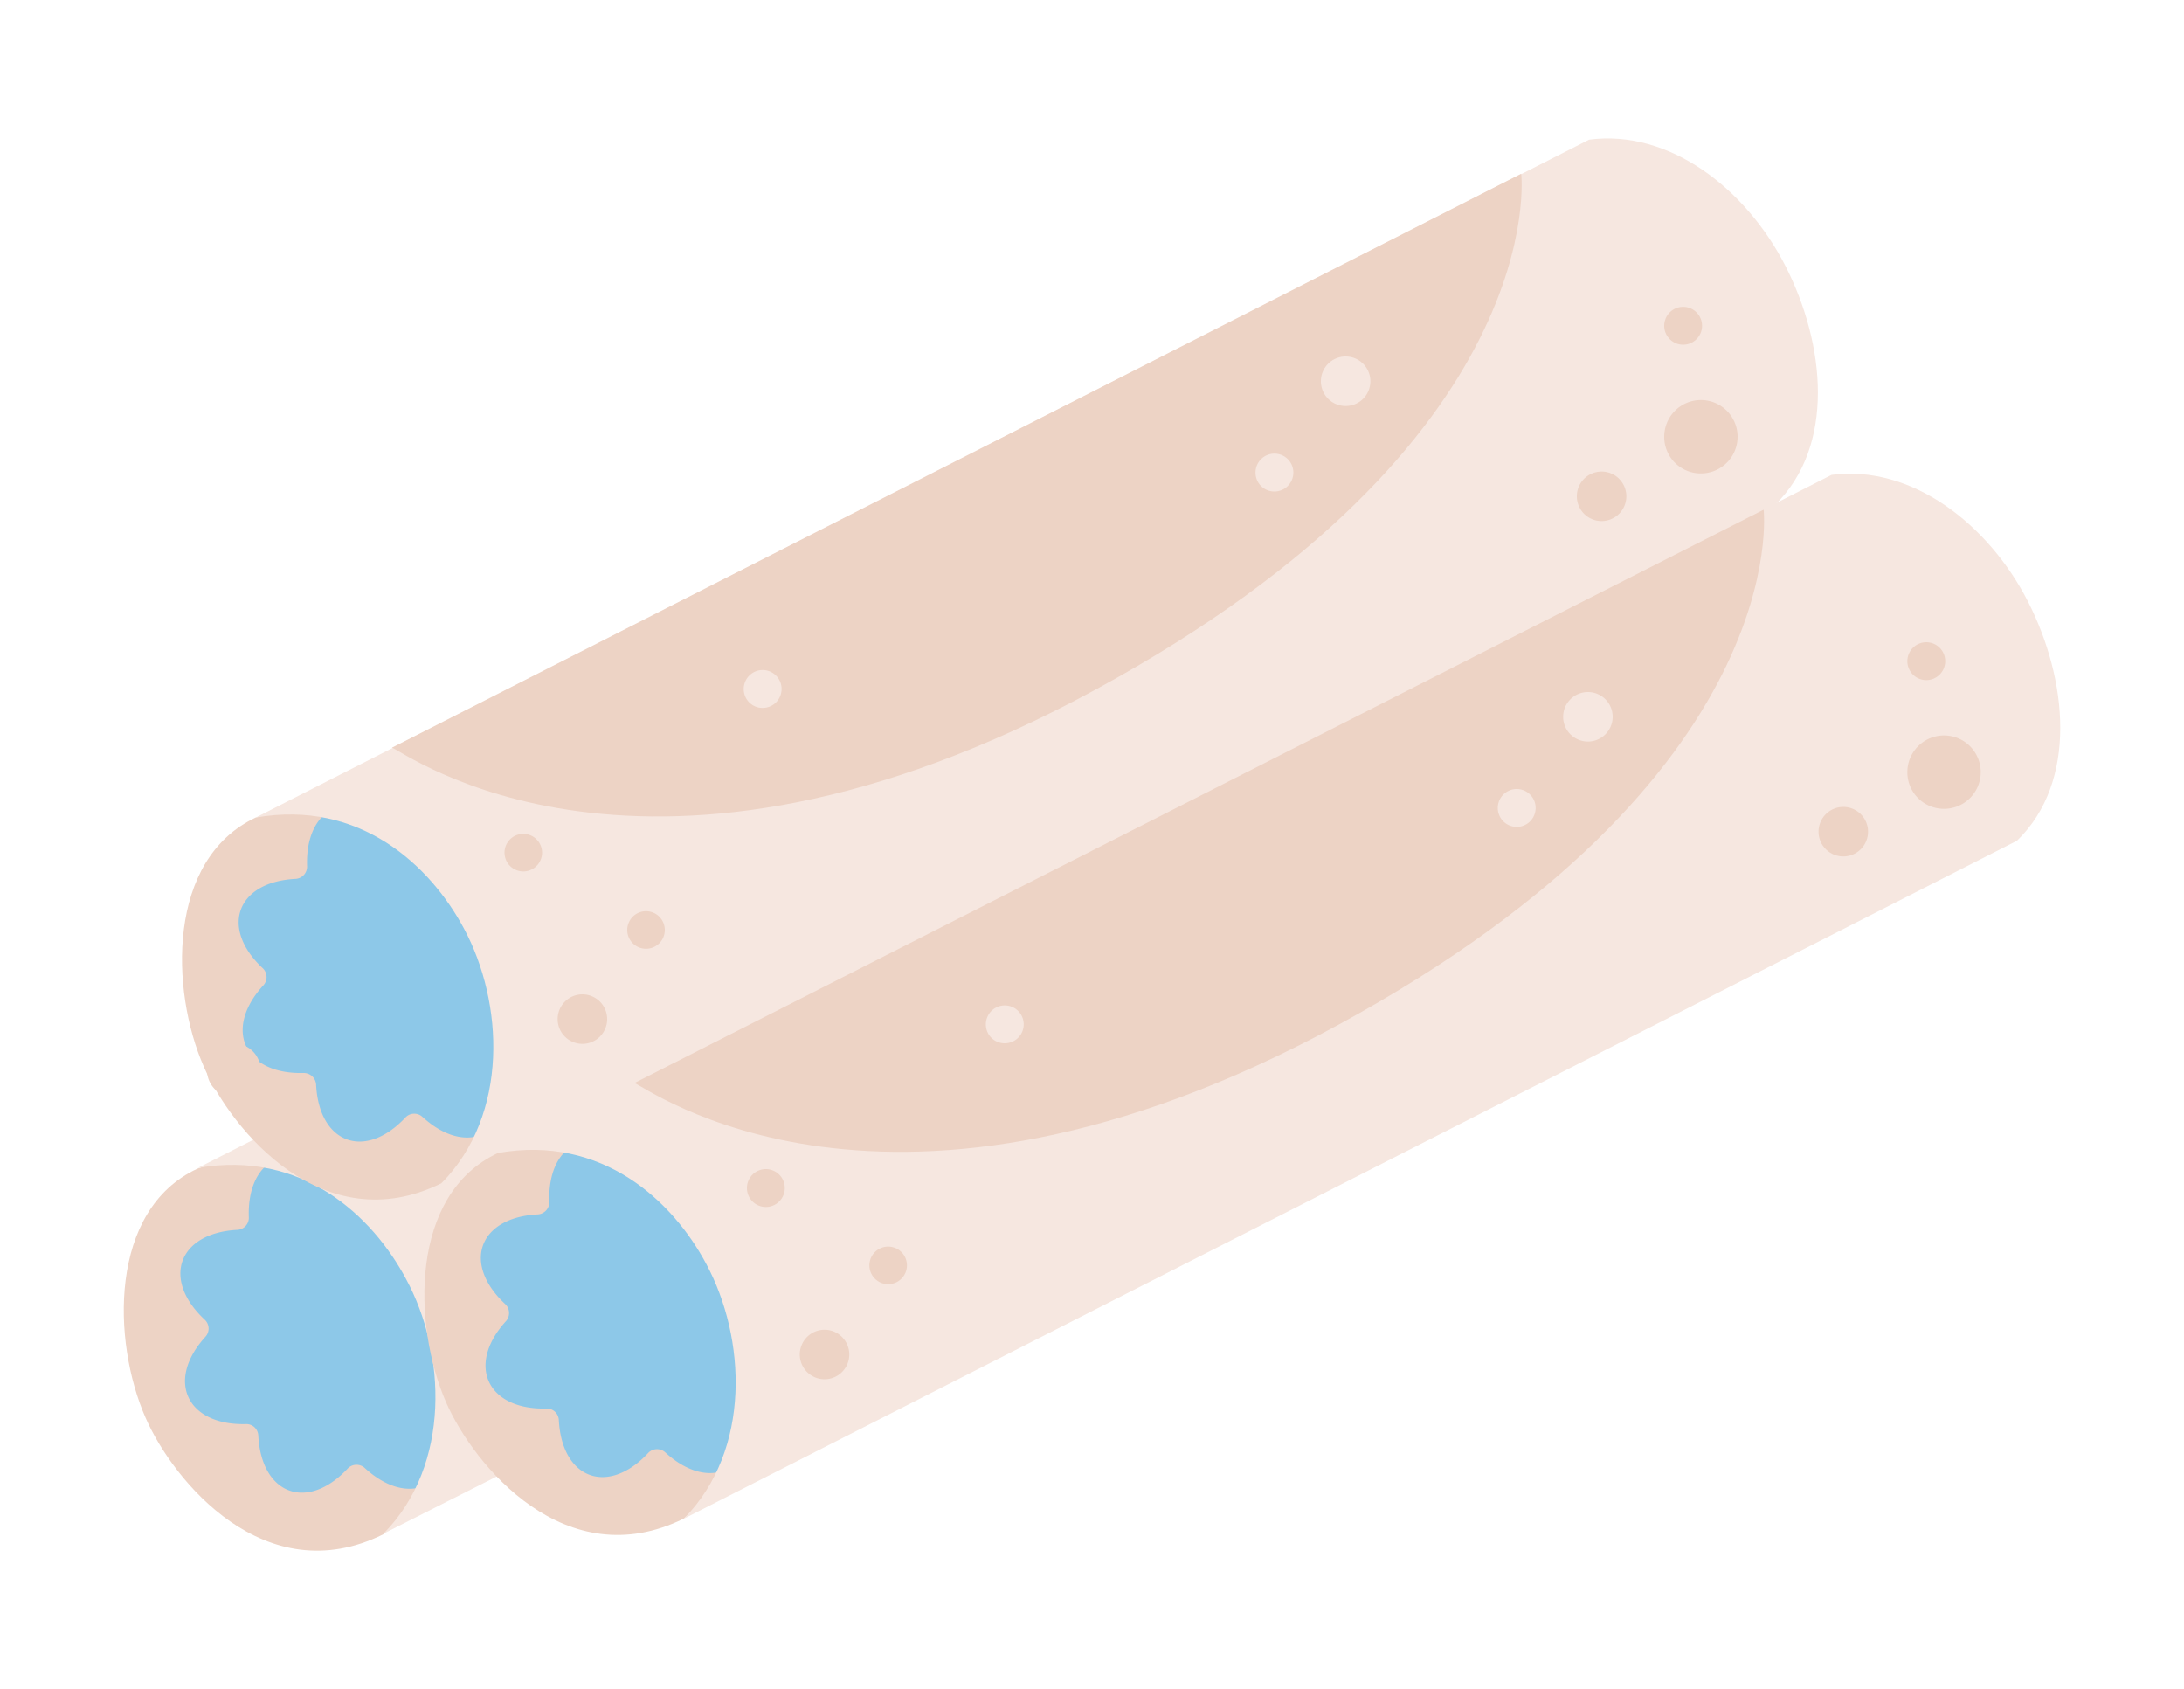 <svg id="Capa_1" data-name="Capa 1" xmlns="http://www.w3.org/2000/svg" viewBox="0 0 150 116"><path d="M13.56,80.25C7.47,83.07,7.69,92.11,10,97.36c1.9,4.35,8.22,12,16.32,8,5.22-4.33,4.68-12.68,2-17.73C26,83.31,20.11,78,13.56,80.25Z" style="fill:#edd3c5"/><path d="M34,89.84c2.73-3,1.3-6.09-2.77-6a.85.85,0,0,1-.87-.78c-.2-4.08-3.38-5.24-6.16-2.25a.83.83,0,0,1-1.16,0c-3-2.73-6.09-1.3-5.95,2.77a.83.83,0,0,1-.78.87c-4.07.21-5.23,3.39-2.25,6.17a.83.83,0,0,1,.05,1.17c-2.73,3-1.3,6.09,2.77,6a.82.82,0,0,1,.86.78c.21,4.08,3.39,5.24,6.16,2.25a.84.84,0,0,1,1.17,0c3,2.74,6.09,1.31,5.95-2.77a.84.84,0,0,1,.78-.87C35.82,97,37,93.79,34,91A.84.84,0,0,1,34,89.84Z" style="fill:#8dc8e8"/><path d="M44.79,96c-.35-.62-.7-1.25-1.06-1.86L42.44,92c-1.08-1.73-2.19-3.45-3.29-5.17C38.56,85.9,38,85,37.39,84l-1-1.67-.61-1c-2-3.14-4.1-6.21-6.25-9.23l-15.94,8.1c7.17-1.26,12,3.31,14.3,7.63,2.72,5,3.13,12.74-1.55,17.48L44.79,96Z" style="fill:#f6e7e0"/><path d="M17.56,56.14C11.47,59,11.69,68,14,73.25c1.9,4.36,8.22,12,16.32,8,5.22-4.33,4.68-12.68,2-17.74C30,59.2,24.12,53.92,17.56,56.14Z" style="fill:#edd3c5"/><path d="M38,65.74c2.73-3,1.3-6.1-2.77-6a.84.84,0,0,1-.87-.78c-.2-4.08-3.38-5.23-6.16-2.25a.82.82,0,0,1-1.16,0c-3-2.74-6.09-1.3-5.95,2.77a.84.84,0,0,1-.78.87c-4.07.2-5.23,3.38-2.24,6.16a.84.84,0,0,1,0,1.17c-2.73,3-1.3,6.1,2.77,6a.85.85,0,0,1,.87.79c.2,4.07,3.38,5.23,6.16,2.24a.83.83,0,0,1,1.16,0c3,2.73,6.09,1.3,5.95-2.77a.83.83,0,0,1,.78-.87C39.82,72.86,41,69.68,38,66.9A.83.83,0,0,1,38,65.74Z" style="fill:#8dc8e8"/><path d="M109.14,9.59,17.56,56.14c7.17-1.26,12,3.31,14.31,7.63,2.72,5.06,3.12,12.75-1.56,17.49L121.88,34.7c4.21-4.07,3.47-11.09.76-16.41S114.66,8.86,109.14,9.59Z" style="fill:#f6e7e0"/><path d="M26.92,51.34c.73.19,17.43,12.81,48.35-4,31.36-17.06,29.21-35.41,29.21-35.41Z" style="fill:#edd3c5"/><path d="M116.82,32.51A2.52,2.52,0,1,0,114.3,30,2.51,2.51,0,0,0,116.82,32.51Z" style="fill:#edd3c5"/><path d="M115.59,23.67a1.3,1.3,0,1,0-1.29-1.29A1.3,1.3,0,0,0,115.59,23.67Z" style="fill:#edd3c5"/><path d="M87.52,33.75a1.3,1.3,0,1,0-1.29-1.29A1.29,1.29,0,0,0,87.52,33.75Z" style="fill:#f6e7e0"/><path d="M52.38,48.61a1.3,1.3,0,1,0-1.3-1.29A1.29,1.29,0,0,0,52.38,48.61Z" style="fill:#f6e7e0"/><path d="M44.37,65.15a1.29,1.29,0,1,0-1.29-1.29A1.29,1.29,0,0,0,44.37,65.15Z" style="fill:#edd3c5"/><path d="M35.94,59.84a1.29,1.29,0,1,0-1.29-1.29A1.29,1.29,0,0,0,35.94,59.84Z" style="fill:#edd3c5"/><path d="M110,35.78a1.7,1.7,0,1,0-1.7-1.7A1.7,1.7,0,0,0,110,35.78Z" style="fill:#edd3c5"/><path d="M40,71.68a1.7,1.7,0,1,0-1.7-1.7A1.7,1.7,0,0,0,40,71.68Z" style="fill:#edd3c5"/><path d="M92.41,27.88a1.7,1.7,0,1,0-1.69-1.7A1.7,1.7,0,0,0,92.41,27.88Z" style="fill:#f6e7e0"/><path d="M34.21,79.17C28.12,82,28.34,91,30.63,96.28c1.91,4.36,8.23,12,16.33,8,5.22-4.33,4.68-12.68,2-17.74C46.6,82.23,40.76,77,34.21,79.17Z" style="fill:#edd3c5"/><path d="M54.6,88.76c2.73-3,1.3-6.09-2.77-6A.84.84,0,0,1,51,82c-.2-4.08-3.38-5.23-6.16-2.25a.84.84,0,0,1-1.17,0c-3-2.74-6.08-1.3-5.94,2.77a.85.85,0,0,1-.78.87c-4.08.2-5.23,3.38-2.25,6.16a.84.84,0,0,1,.05,1.17c-2.73,3-1.3,6.1,2.76,6a.83.83,0,0,1,.87.78c.21,4.08,3.39,5.24,6.16,2.25a.84.84,0,0,1,1.17,0c3,2.73,6.09,1.3,5.94-2.77a.84.84,0,0,1,.79-.87c4.07-.21,5.23-3.39,2.24-6.17A.84.84,0,0,1,54.6,88.76Z" style="fill:#8dc8e8"/><path d="M125.79,32.61,34.21,79.17c7.17-1.26,12,3.31,14.3,7.63,2.72,5.06,3.13,12.75-1.55,17.49l91.57-46.56c4.2-4.07,3.47-11.09.76-16.41s-8-9.44-13.51-8.71Z" style="fill:#f6e7e0"/><path d="M43.57,74.37c.73.19,17.43,12.81,48.35-4C123.28,53.31,121.13,35,121.13,35Z" style="fill:#edd3c5"/><path d="M133.46,55.54A2.52,2.52,0,1,0,131,53,2.51,2.51,0,0,0,133.46,55.54Z" style="fill:#edd3c5"/><path d="M132.24,46.7A1.3,1.3,0,1,0,131,45.4,1.3,1.3,0,0,0,132.24,46.7Z" style="fill:#edd3c5"/><path d="M104.16,56.78a1.3,1.3,0,1,0-1.29-1.29A1.3,1.3,0,0,0,104.16,56.78Z" style="fill:#f6e7e0"/><path d="M69,71.64a1.3,1.3,0,1,0-1.29-1.29A1.29,1.29,0,0,0,69,71.64Z" style="fill:#f6e7e0"/><path d="M61,88.18a1.29,1.29,0,1,0-1.29-1.29A1.29,1.29,0,0,0,61,88.18Z" style="fill:#edd3c5"/><path d="M52.59,82.88a1.3,1.3,0,1,0-1.29-1.3A1.3,1.3,0,0,0,52.59,82.88Z" style="fill:#edd3c5"/><path d="M126.6,58.81a1.7,1.7,0,1,0-1.7-1.7A1.7,1.7,0,0,0,126.6,58.81Z" style="fill:#edd3c5"/><path d="M56.63,94.71a1.7,1.7,0,1,0-1.7-1.7A1.7,1.7,0,0,0,56.63,94.71Z" style="fill:#edd3c5"/><path d="M109.06,50.92a1.7,1.7,0,1,0-1.7-1.7A1.7,1.7,0,0,0,109.06,50.92Z" style="fill:#f6e7e0"/><path d="M16.06,75.33a1.84,1.84,0,1,0-1.84-1.83A1.84,1.84,0,0,0,16.06,75.33Z" style="fill:#edd3c5"/></svg>